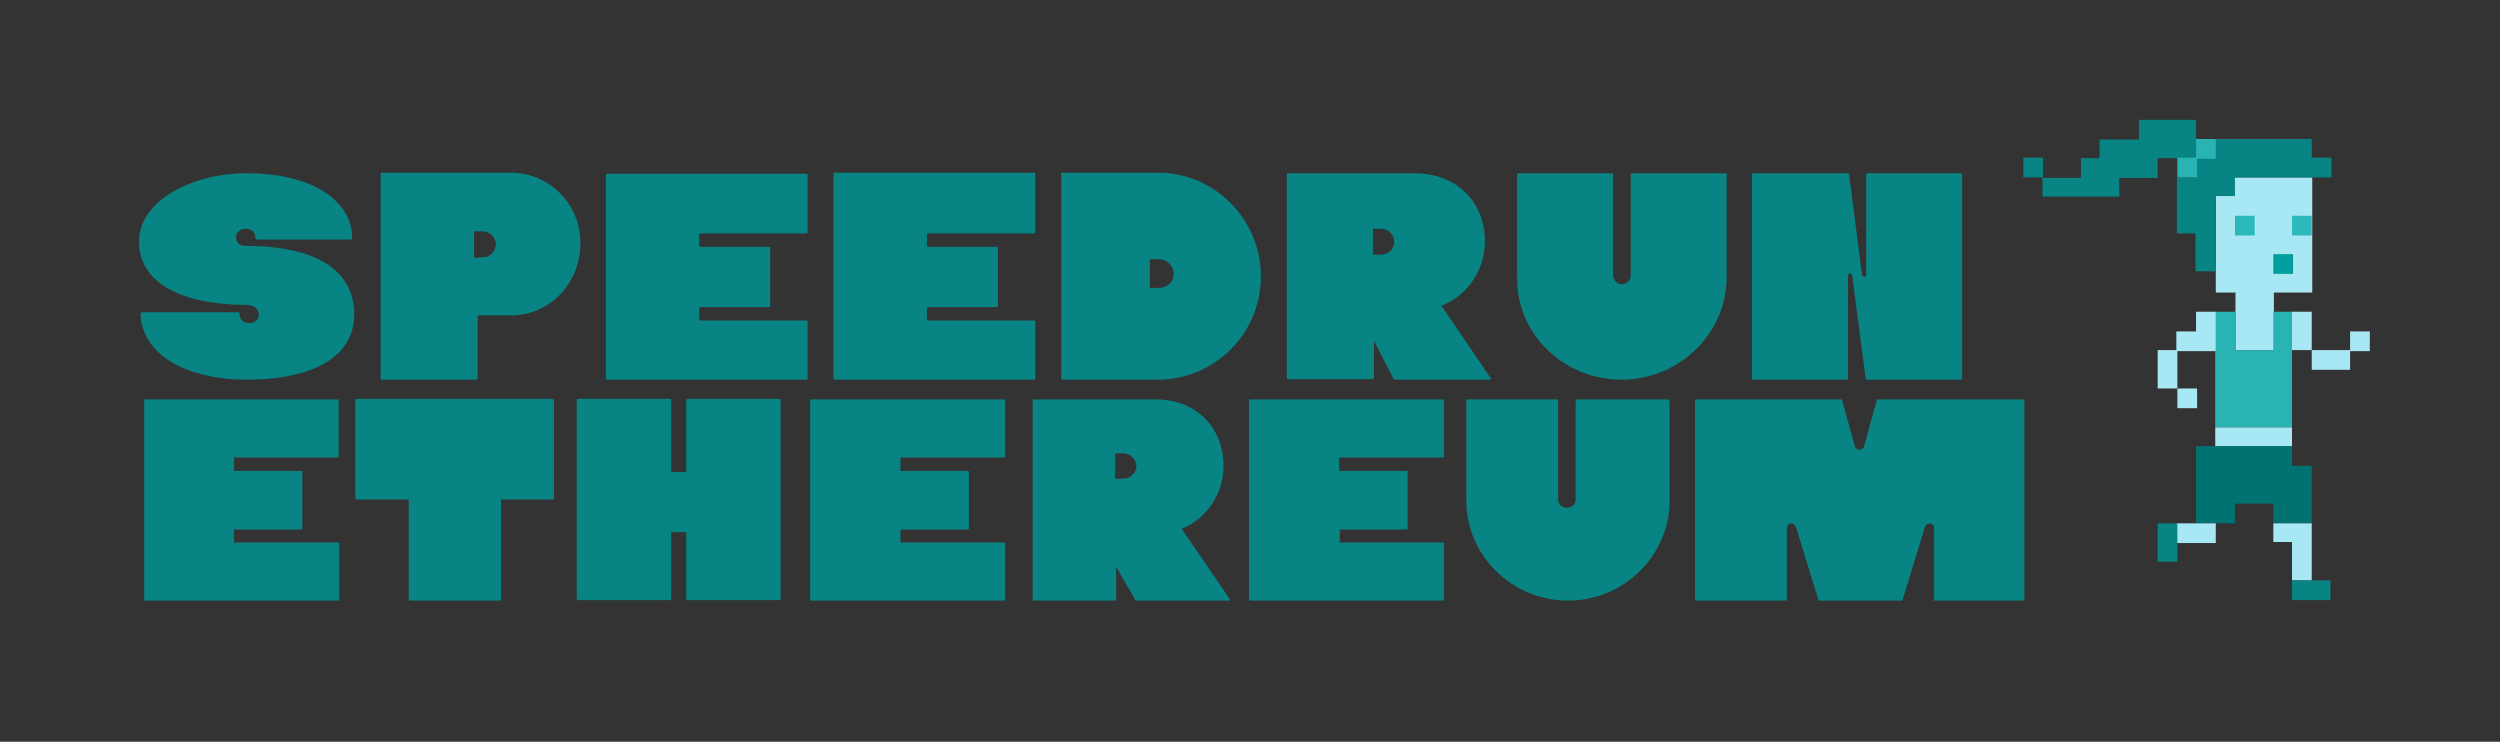 <?xml version="1.0" encoding="utf-8"?>
<!-- Generator: Adobe Illustrator 19.0.0, SVG Export Plug-In . SVG Version: 6.00 Build 0)  -->
<svg version="1.1" id="Layer_1" xmlns="http://www.w3.org/2000/svg" xmlns:xlink="http://www.w3.org/1999/xlink" x="0px" y="0px"
	 viewBox="-238 209 482 143" style="enable-background:new -238 209 482 143;" xml:space="preserve">
<rect x="-238" y="209" width="482" height="143" fill="#333333" stroke="none"/>
<style type="text/css">
	.st0{fill:#FFFFFF;}
	.st1{fill:#A8E7F4;}
	.st2{fill:#088484;}
	.st3{fill:#29B8B8;fill-opacity:0.962;}
	.st4{fill:#009E9E;}
	.st5{fill:#017171;}
</style>
<g>
	<path class="st0" d="M-194.5,333c0.1-0.2,0.2-0.4,0.3-0.6C-194.3,332.6-194.4,332.8-194.5,333z"/>
	<path class="st1" d="M207.7,243.2h-18.5v22.2h3.8v11.1h7.4v-11.1h7.4V243.2z"/>
	<path class="st2" d="M155.9,239.4h-3.8v3.8h3.8V239.4z"/>
	<path class="st2" d="M181.8,232.1h-7.4v3.8h-3.8h-3.8v3.6h-3.6v3.8h-7.4v3.6h14.8v-3.6h3.8h3.6v-3.8h3.8h3.6v-3.6v-3.8H181.8z"/>
	<path class="st3" d="M207.7,250.6h-3.8v3.8h3.8V250.6z"/>
	<path class="st4" d="M204.1,258h-3.8v3.8h3.8V258z"/>
	<path class="st3" d="M196.7,250.6h-3.8v3.8h3.8V250.6z"/>
	<path class="st2" d="M207.7,239.4v-3.6h-3.8h-3.6h-3.8h-3.3h-0.3h-3.8v3.6h-3.8v3.8h-3.6v3.6v3.6v0.1v3.5h3.6v3.5v0.3v3.5h3.8v-3.5
		v-0.3v-3.5v-3.5v-0.1v-3.6h3.8v-3.6h0.3h3.3h3.8h3.6h3.5h0.3h3.8v-3.8H207.7z"/>
	<path class="st3" d="M189.2,235.8h-3.8v3.8h3.8V235.8z"/>
	<path class="st3" d="M185.6,239.4h-3.8v3.8h3.8V239.4z"/>
	<path class="st3" d="M203.9,276.5v-7.4h-3.6v7.4h-7.4v-7.4h-3.8v7.4v0.7v14.2h14.8V276.5z"/>
	<path class="st1" d="M203.9,291.4h-14.8v3.8h14.8V291.4z"/>
	<path class="st5" d="M185.4,295h18.5v3.8h3.8v11.1h-7.4v-3.8h-7.4v3.8h-7.5v-3.8V295z"/>
	<path class="st1" d="M207.7,269.1h-3.8v7.4h3.8V269.1z"/>
	<path class="st1" d="M215.1,276.5h-7.4v3.8h7.4V276.5z"/>
	<path class="st1" d="M189.2,276.5v-7.4h-3.8v3.8h-3.8v3.8h3.8h3.8V276.5z"/>
	<path class="st1" d="M181.8,276.5H178v7.4h3.8V276.5z"/>
	<path class="st1" d="M218.9,272.9h-3.8v3.8h3.8V272.9z"/>
	<path class="st1" d="M185.6,283.9h-3.8v3.8h3.8V283.9z"/>
	<path class="st1" d="M185.4,309.9h-3.8v3.8h3.8h3.8v-3.8H185.4z"/>
	<path class="st2" d="M181.8,309.9H178v7.4h3.8V309.9z"/>
	<path class="st1" d="M200.3,309.9v3.6h3.6v3.6v3.8h3.8v-3.8v-3.6v-0.1v-3.5H200.3z"/>
	<path class="st2" d="M211.3,320.9h-7.4v3.8h7.4V320.9z"/>
	<path class="st2" d="M-204.8,278.9c3.6,2.1,8.7,3.3,14.2,3.3c13.3,0,20.9-4.6,20.9-12.6c0-8.5-7.4-13.2-21-13.2
		c-1.1,0-1.8-0.6-1.8-1.7c0-0.9,0.8-1.6,1.9-1.6c1.1,0,1.8,0.7,1.8,1.6c0,0.4,0.3,0.5,0.5,0.5h17.8c0.2,0,0.4-0.1,0.4-0.3
		c0-3.8-2.1-7-6-9.3c-3.6-2.1-8.7-3.2-14.2-3.2c-11.5,0-20.9,5.8-20.9,13.1c0,7.8,7.6,12.2,20.7,12.3c1.5,0,2.4,0.7,2.4,1.9
		c0,0.9-0.8,1.6-1.8,1.6c-1.2,0-1.9-0.7-1.9-1.8c0-0.2-0.2-0.3-0.4-0.3h-18.3c-0.2,0-0.4,0.1-0.4,0.3
		C-210.8,273.3-208.7,276.6-204.8,278.9z"/>
	<path class="st2" d="M-139.5,269.8c7.5,0,13.4-6.1,13.4-14c0-7.5-6-13.5-13.4-13.5h-24.9c-0.1,0-0.2,0-0.2,0.3V282
		c0,0.1,0,0.2,0.2,0.2h18.2c0.2,0,0.3-0.1,0.3-0.3v-11.8v-0.3h0.3H-139.5z M-146.2,258.7h-0.4v-0.4v-4.3v-0.4h0.4h1.2
		c1.4,0,2.6,1.1,2.6,2.5c0,1.4-1.1,2.5-2.6,2.5L-146.2,258.7L-146.2,258.7z"/>
	<path class="st2" d="M-82.5,282.2c0.2,0,0.2-0.1,0.2-0.2v-11c0-0.1,0-0.2-0.2-0.2h-20.4c-0.2,0-0.3-0.1-0.3-0.3v-2
		c0-0.2,0.1-0.3,0.3-0.3h13.2c0.1,0,0.2,0,0.2-0.2v-11.2c0-0.2-0.1-0.2-0.2-0.2h-13.2c-0.2,0-0.3-0.1-0.3-0.3v-2
		c0-0.2,0.1-0.3,0.3-0.3h20.4c0.2,0,0.2-0.1,0.2-0.2v-11.1c0-0.2-0.1-0.2-0.2-0.2H-121c-0.2,0-0.2,0.2-0.2,0.2V282
		c0,0.1,0.1,0.2,0.2,0.2H-82.5z"/>
	<path class="st2" d="M-38.6,242.3h-38.5c-0.2,0-0.2,0.2-0.2,0.2V282c0,0.1,0.1,0.2,0.2,0.2h38.5c0.2,0,0.2-0.1,0.2-0.2v-11
		c0-0.1,0-0.2-0.2-0.2h-20.4c-0.2,0-0.3-0.1-0.3-0.3v-2c0-0.2,0.1-0.3,0.3-0.3h13.2c0.1,0,0.2,0,0.2-0.2v-11.2
		c0-0.2-0.1-0.2-0.2-0.2h-13.2c-0.2,0-0.3-0.1-0.3-0.3v-2c0-0.2,0.1-0.3,0.3-0.3h20.4c0.2,0,0.2-0.1,0.2-0.2v-11c0-0.1,0-0.1,0-0.2
		C-38.4,242.4-38.4,242.3-38.6,242.3z"/>
	<path class="st2" d="M-14.7,242.3h-18.5c-0.2,0-0.2,0.2-0.2,0.2V282c0,0.1,0.1,0.2,0.2,0.2h18.4c11,0,19.9-8.9,19.9-19.9
		C5.1,251.3-3.8,242.3-14.7,242.3z M-14.5,264.5h-1.4h-0.4v-0.4v-4.8V259h0.4h1.4c1.5,0,2.8,1.3,2.8,2.8S-12.9,264.5-14.5,264.5z"/>
	<path class="st2" d="M40.1,268.2l-0.2-0.3l0.4-0.1c4.8-2,8-7,8-12.2c0-7.8-5.6-13.2-13.6-13.2H10.3c-0.1,0-0.2,0.1-0.2,0.2v39.3
		c0,0.2,0.1,0.2,0.2,0.2h16.4c0.1,0,0.2-0.1,0.2-0.2v-7.2l3.8,7.4c0.1,0.1,0.1,0.1,0.2,0.1h18.3c0.1,0,0.2,0,0.2-0.1
		c0.1-0.1,0.1-0.2,0-0.2L40.1,268.2z M28.2,258.1h-1.1h-0.4v-0.4v-4.2v-0.4h0.4h1.1c1.4,0,2.6,1.1,2.6,2.5
		C30.8,257,29.7,258.1,28.2,258.1z"/>
	<path class="st2" d="M74.6,282.2c11.2,0,20.3-8.9,20.3-19.8v-19.8c0-0.2-0.1-0.2-0.2-0.2H76.6c-0.1,0-0.2,0.1-0.2,0.2v19.5
		c0,1-0.8,1.7-1.7,1.7S73,263,73,262.1v-19.5c0-0.2-0.1-0.2-0.2-0.2H54.7c-0.1,0-0.2,0.1-0.2,0.2v19.8
		C54.3,273.3,63.4,282.2,74.6,282.2z"/>
	<path class="st2" d="M118.7,261.7c0.2,0,0.4,0.2,0.4,0.4l2.6,19.9c0.1,0.1,0.1,0.2,0.2,0.2h18.2c0.1,0,0.2-0.1,0.2-0.2v-39.4
		c0-0.2-0.2-0.2-0.2-0.2h-18.1c-0.1,0-0.2,0.1-0.2,0.2V262c0,0.2-0.2,0.4-0.4,0.4c-0.2,0-0.4-0.2-0.4-0.4l-2.5-19.4
		c0-0.1-0.1-0.2-0.3-0.2H100c-0.1,0-0.2,0.1-0.2,0.2v39.4c0,0.1,0.1,0.2,0.2,0.2h18.1c0.1,0,0.2-0.1,0.2-0.2v-19.9
		C118.4,261.9,118.5,261.7,118.7,261.7z"/>
	<path class="st2" d="M-210,324.8h37.2c0.2,0,0.2-0.1,0.2-0.2v-10.8c0-0.1,0-0.2-0.2-0.2h-19.8h-0.3v-0.3v-1.9v-0.3h0.3h12.7
		c0.1,0,0.2,0,0.2-0.2V300c0-0.2-0.1-0.2-0.2-0.2h-12.7h-0.3v-0.3v-1.9v-0.4h0.3h19.7c0.2,0,0.2-0.1,0.2-0.2v-10.8
		c0-0.2-0.1-0.2-0.2-0.2H-210c-0.2,0-0.2,0.1-0.2,0.2v38.4C-210.3,324.7-210.2,324.8-210,324.8z"/>
	<path class="st2" d="M-131.4,305.3c0.1,0,0.2-0.1,0.2-0.2v-19c0-0.1-0.1-0.2-0.2-0.2h-37.9c-0.1,0-0.2,0.1-0.2,0.2v19
		c0,0.1,0.1,0.2,0.2,0.2h9.8h0.3v0.3v19c0,0.1,0.1,0.2,0.2,0.2h17.4c0.1,0,0.2-0.1,0.2-0.2v-19v-0.3h0.3H-131.4z"/>
	<path class="st2" d="M-105.7,324.5c0,0.2,0.1,0.2,0.2,0.2h17.8c0.1,0,0.2-0.1,0.2-0.2v-38.4c0-0.1-0.1-0.2-0.2-0.2h-17.8
		c-0.1,0-0.2,0.1-0.2,0.2v13.6v0.3h-0.3h-2.3h-0.3v-0.3v-13.6c0-0.1-0.1-0.2-0.2-0.2h-17.8c-0.1,0-0.2,0.1-0.2,0.2v38.4
		c0,0.1,0.1,0.2,0.2,0.2h17.8c0.2,0,0.2-0.1,0.2-0.2v-12.7v-0.2h0.3h2.3h0.3v0.3V324.5z"/>
	<path class="st2" d="M-81.6,324.8h37.2c0.2,0,0.2-0.1,0.2-0.2v-10.8c0-0.1,0-0.2-0.2-0.2h-19.7h-0.3v-0.3v-1.9v-0.3h0.3h12.7
		c0.1,0,0.2,0,0.2-0.2V300c0-0.2-0.1-0.2-0.2-0.2h-12.7h-0.3v-0.3v-1.9v-0.4h0.3h19.7c0.2,0,0.2-0.1,0.2-0.2v-10.8
		c0-0.2-0.1-0.2-0.2-0.2h-37.2c-0.2,0-0.2,0.1-0.2,0.2v38.4C-81.9,324.7-81.7,324.8-81.6,324.8z"/>
	<path class="st2" d="M-10,311.2l-0.2-0.3l0.4-0.1c4.6-2,7.7-6.8,7.7-11.9c0-7.6-5.4-12.9-13.1-12.9h-23.5c-0.2,0-0.2,0.1-0.2,0.2
		v38.4c0,0.2,0.1,0.2,0.2,0.2H-23c0.2,0,0.2-0.1,0.2-0.2v-6.3l3.7,6.4c0.1,0.1,0.1,0.1,0.2,0.1h17.8c0.1,0,0.2,0,0.2-0.1
		c0.1-0.1,0.1-0.1,0-0.2L-10,311.2z M-21.5,301.3h-1.1H-23V301v-4.2v-0.4h0.4h1.1c1.4,0,2.6,1.1,2.6,2.5
		C-18.9,300.2-20.1,301.3-21.5,301.3z"/>
	<path class="st2" d="M3,324.8h37.2c0.2,0,0.2-0.1,0.2-0.2v-10.8c0-0.1,0-0.2-0.2-0.2H20.6h-0.3v-0.3v-1.9v-0.3h0.3h12.6
		c0.1,0,0.2,0,0.2-0.2V300c0-0.2-0.1-0.2-0.2-0.2H20.5h-0.3v-0.3v-1.9v-0.4h0.3h19.7c0.2,0,0.2-0.1,0.2-0.2v-10.8
		c0-0.2-0.1-0.2-0.2-0.2H3c-0.2,0-0.2,0.1-0.2,0.2v38.4C2.8,324.7,2.9,324.8,3,324.8z"/>
	<path class="st2" d="M83.7,286.2c0-0.2-0.1-0.2-0.2-0.2H66c-0.1,0-0.2,0.1-0.2,0.2v19c0,1-0.7,1.7-1.7,1.7s-1.7-0.7-1.7-1.7v-19
		c0-0.1-0.1-0.2-0.2-0.2H44.9c-0.2,0-0.2,0.1-0.2,0.2v19.3c0,10.6,8.8,19.3,19.6,19.3c10.8,0,19.6-8.7,19.6-19.3v-19.3H83.7z"/>
	<path class="st2" d="M134.8,324.8h17.3c0.1,0,0.2-0.1,0.2-0.2v-38.4c0-0.1-0.1-0.2-0.2-0.2H124c-0.1,0-0.1,0-0.2,0.3l-2.4,8.7
		c-0.1,0.4-0.4,0.7-0.9,0.7c-0.4,0-0.7-0.2-0.9-0.7l-2.4-8.7c-0.1-0.3-0.1-0.3-0.2-0.3H89c-0.1,0-0.2,0.1-0.2,0.2v38.4
		c0,0.1,0.1,0.2,0.2,0.2h17.3c0.1,0,0.2-0.1,0.2-0.2v-13.8c0-0.4,0.4-0.9,0.8-0.9c0.4,0,0.8,0.3,1,0.8l4.3,14c0,0.1,0.1,0.1,0.1,0.1
		s0.1,0,0.1,0h15.8c0.1,0,0.1,0,0.1,0c0,0,0-0.1,0.1-0.1l4.3-14c0.1-0.5,0.5-0.8,1-0.8c0.5,0,0.8,0.5,0.8,0.9v13.8
		C134.6,324.7,134.7,324.8,134.8,324.8z"/>
</g>
</svg>
